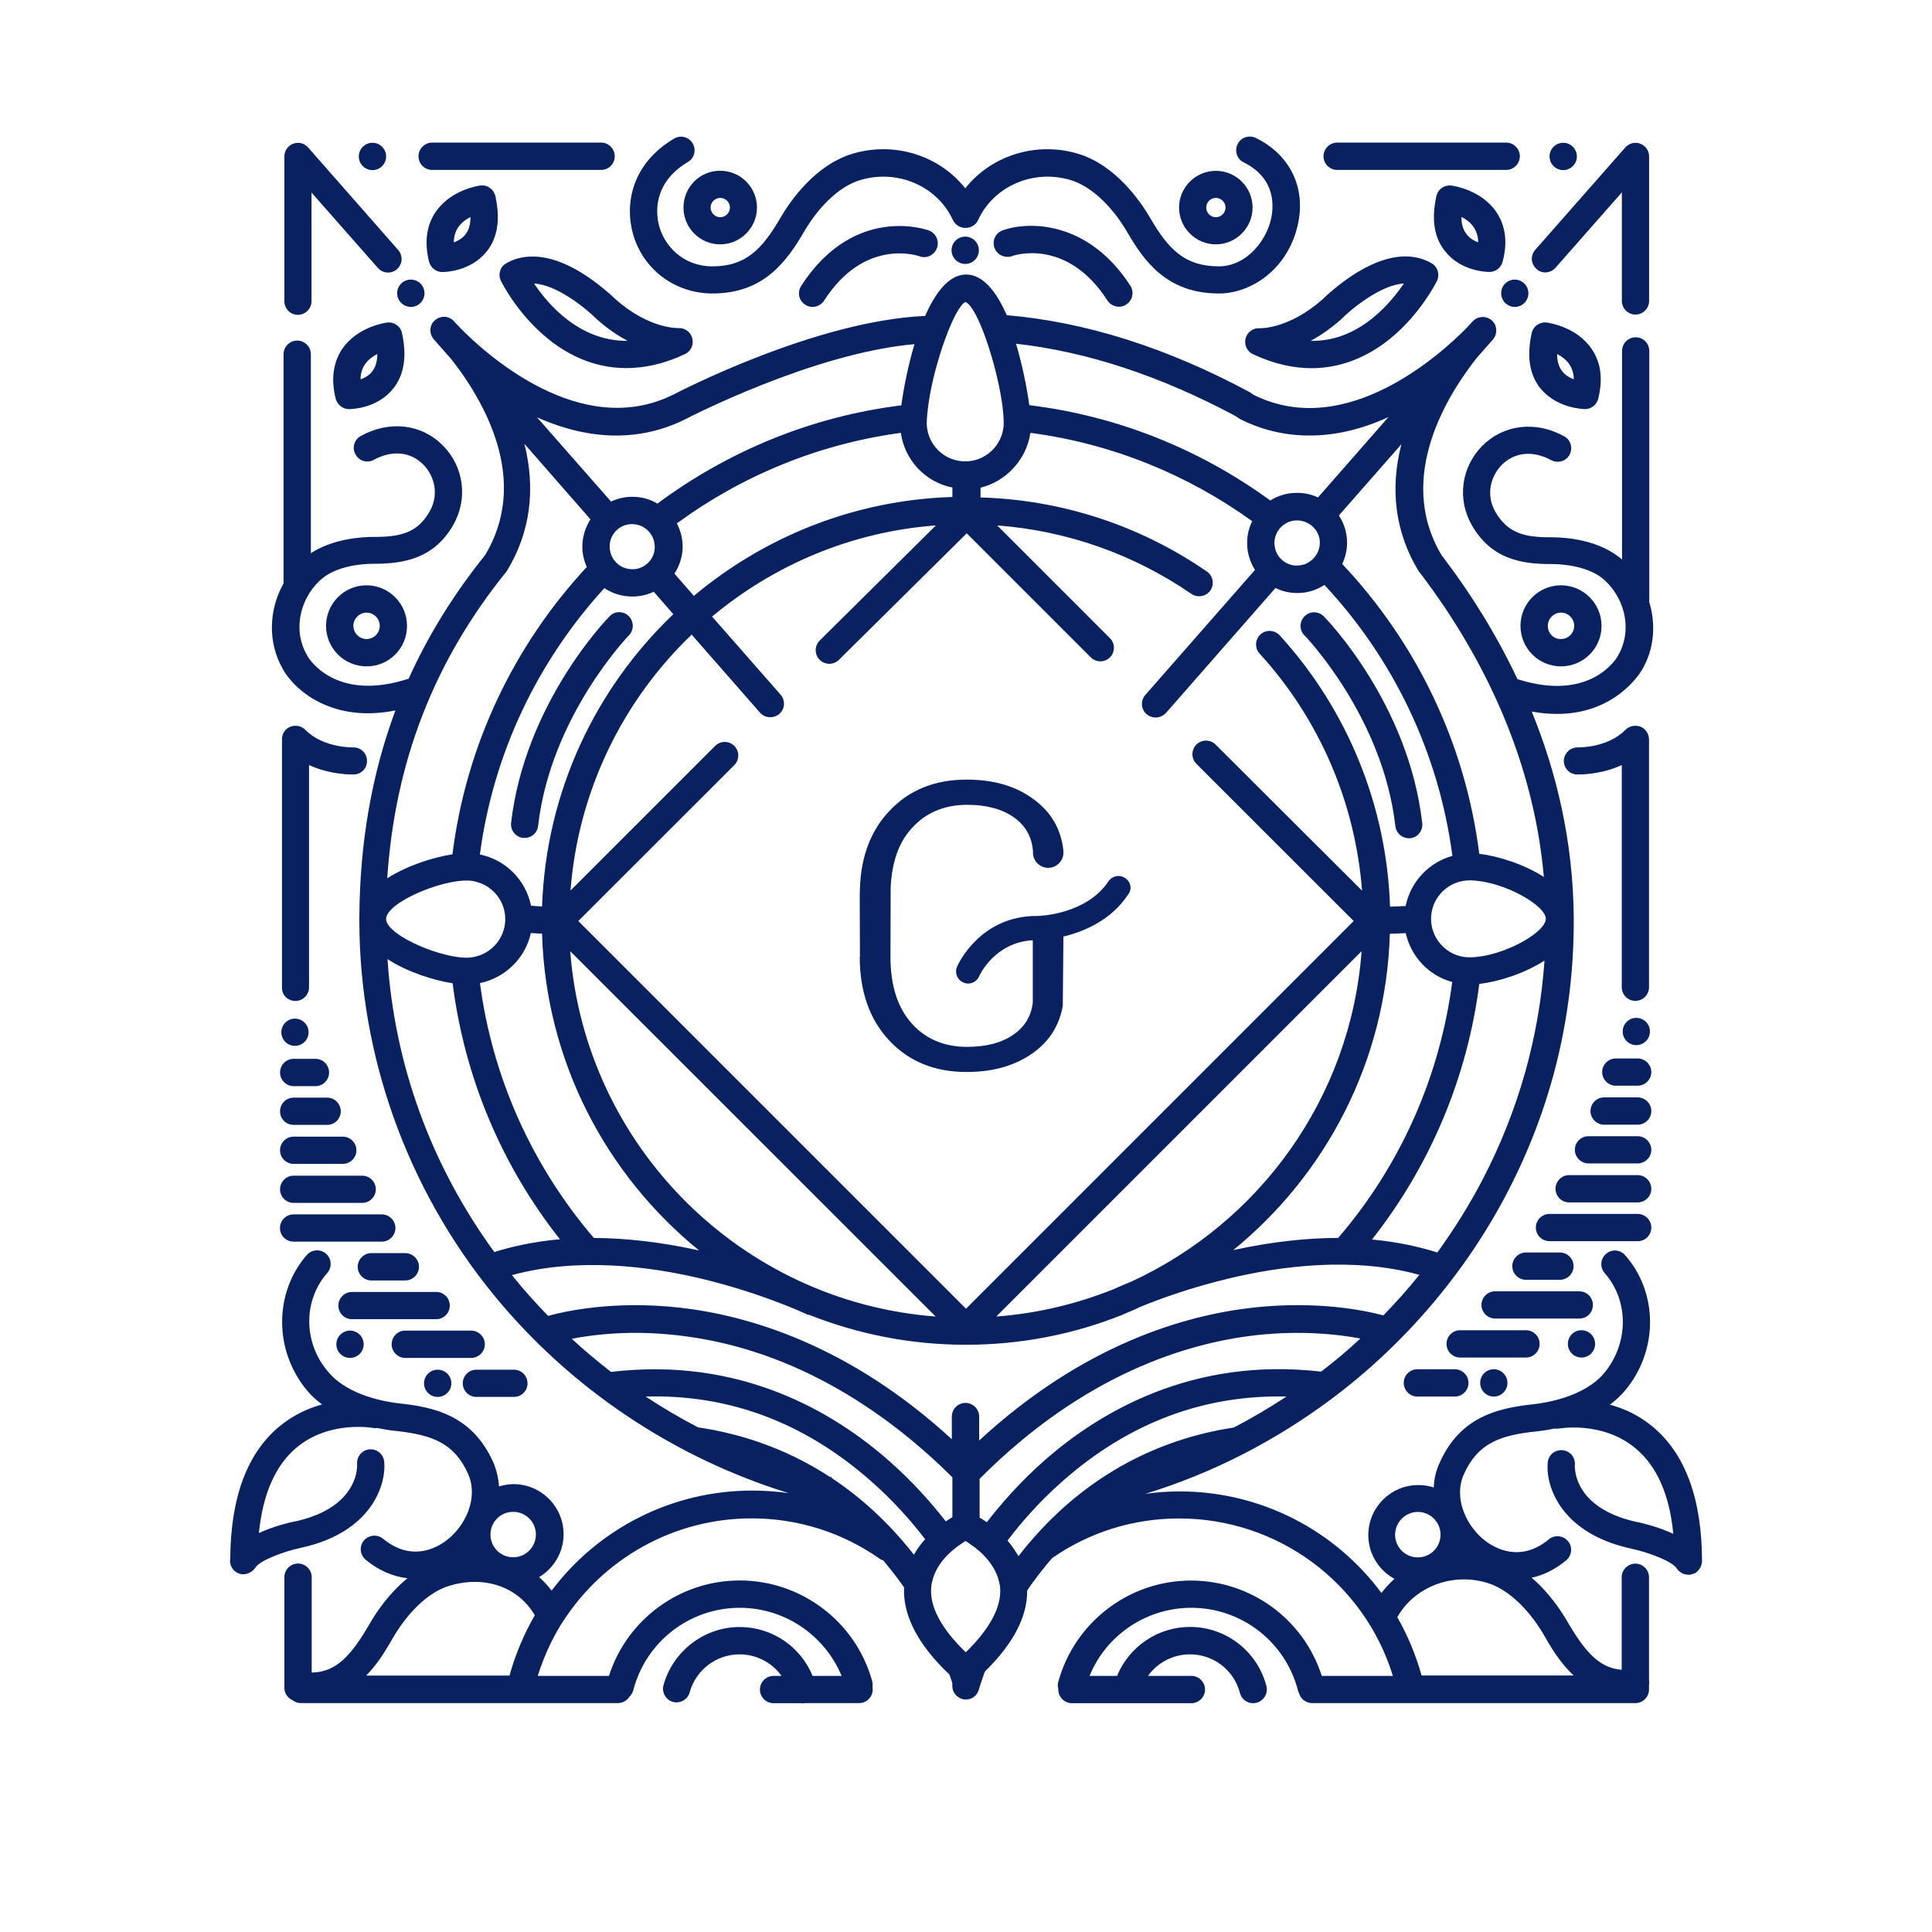 <svg width="21" height="21" viewBox="0 0 21 21" fill="none" xmlns="http://www.w3.org/2000/svg">
<path d="M12.229 9.544C12.17 9.503 12.088 9.52 12.048 9.58C11.811 9.937 11.307 9.956 11.281 9.956C11.276 9.956 11.274 9.956 11.269 9.956C10.649 9.956 10.412 10.486 10.403 10.507C10.374 10.573 10.405 10.65 10.47 10.679C10.486 10.686 10.506 10.691 10.522 10.691C10.572 10.691 10.62 10.663 10.642 10.613C10.644 10.607 10.807 10.243 11.226 10.22V10.898C11.209 11.044 11.14 11.159 11.017 11.245C10.89 11.334 10.721 11.379 10.512 11.379C10.263 11.379 10.059 11.293 9.909 11.123C9.756 10.952 9.679 10.711 9.679 10.4L9.681 9.652C9.693 9.377 9.767 9.159 9.909 9.004C10.062 8.834 10.263 8.748 10.512 8.748C10.721 8.748 10.89 8.793 11.017 8.882C11.144 8.97 11.216 9.093 11.228 9.251C11.228 9.256 11.228 9.263 11.228 9.268C11.228 9.359 11.303 9.433 11.393 9.433C11.484 9.433 11.559 9.359 11.559 9.268C11.559 9.263 11.559 9.256 11.559 9.251C11.535 9.014 11.427 8.827 11.233 8.686C11.039 8.543 10.798 8.474 10.506 8.474C10.159 8.474 9.878 8.589 9.666 8.816C9.465 9.029 9.359 9.309 9.347 9.654C9.347 9.678 9.345 9.701 9.345 9.726L9.347 10.398H9.345C9.345 10.779 9.453 11.083 9.666 11.31C9.878 11.537 10.159 11.652 10.506 11.652C10.798 11.652 11.039 11.582 11.234 11.441C11.411 11.312 11.516 11.142 11.552 10.931L11.559 10.18C11.777 10.127 12.074 10.007 12.261 9.725C12.308 9.666 12.292 9.584 12.229 9.544ZM14.535 1.847H16.371C16.453 1.847 16.52 1.78 16.52 1.699C16.52 1.617 16.453 1.55 16.371 1.55H14.535C14.453 1.55 14.386 1.617 14.386 1.699C14.386 1.78 14.453 1.847 14.535 1.847ZM4.698 1.847H6.534C6.616 1.847 6.682 1.78 6.682 1.699C6.682 1.617 6.615 1.55 6.534 1.55H4.698C4.616 1.55 4.549 1.617 4.549 1.699C4.549 1.78 4.614 1.847 4.698 1.847ZM16.465 3.039C16.547 3.039 16.613 3.106 16.613 3.187C16.613 3.27 16.547 3.336 16.465 3.336C16.383 3.336 16.317 3.269 16.317 3.187C16.316 3.106 16.383 3.039 16.465 3.039ZM10.492 2.572C10.574 2.572 10.64 2.639 10.64 2.72C10.64 2.802 10.573 2.869 10.492 2.869C10.41 2.869 10.343 2.802 10.343 2.72C10.343 2.639 10.409 2.572 10.492 2.572ZM7.738 3.19C7.74 3.19 7.743 3.19 7.745 3.19C8.303 3.19 8.552 2.84 8.742 2.515C8.804 2.407 9.034 2.048 9.359 1.955C9.761 1.838 10.19 2.025 10.357 2.391C10.382 2.444 10.434 2.475 10.486 2.477C10.489 2.477 10.492 2.477 10.494 2.477C10.496 2.477 10.499 2.477 10.503 2.477C10.555 2.475 10.608 2.444 10.632 2.391C10.8 2.025 11.228 1.838 11.63 1.955C11.956 2.051 12.186 2.408 12.248 2.515C12.437 2.843 12.686 3.19 13.251 3.19C13.591 3.19 13.993 2.936 14.105 2.45C14.199 2.048 14.027 1.684 13.651 1.5C13.576 1.464 13.488 1.493 13.452 1.567C13.416 1.641 13.445 1.729 13.519 1.765C13.876 1.943 13.844 2.256 13.815 2.383C13.758 2.632 13.538 2.895 13.248 2.895C12.877 2.895 12.699 2.708 12.5 2.366C12.402 2.198 12.129 1.791 11.711 1.669C11.254 1.535 10.77 1.695 10.492 2.047C10.215 1.695 9.731 1.535 9.274 1.669C8.855 1.791 8.582 2.198 8.484 2.366C8.285 2.708 8.108 2.895 7.744 2.895C7.742 2.895 7.739 2.895 7.739 2.895C7.423 2.893 7.222 2.672 7.164 2.454C7.136 2.351 7.076 1.999 7.478 1.76C7.547 1.72 7.572 1.628 7.528 1.557C7.486 1.488 7.398 1.464 7.326 1.507C6.864 1.782 6.792 2.218 6.878 2.534C6.984 2.924 7.331 3.187 7.738 3.19ZM4.466 3.039C4.548 3.039 4.614 3.106 4.614 3.187C4.614 3.27 4.547 3.336 4.466 3.336C4.384 3.336 4.317 3.27 4.317 3.187C4.317 3.106 4.383 3.039 4.466 3.039ZM4.049 1.552C4.131 1.552 4.197 1.619 4.197 1.701C4.197 1.782 4.131 1.849 4.049 1.849C3.967 1.849 3.9 1.783 3.9 1.701C3.9 1.618 3.967 1.552 4.049 1.552ZM16.991 1.552C17.074 1.552 17.14 1.619 17.14 1.701C17.14 1.782 17.073 1.849 16.991 1.849C16.91 1.849 16.843 1.782 16.843 1.701C16.843 1.619 16.909 1.552 16.991 1.552ZM17.786 11.064C17.869 11.064 17.934 11.13 17.934 11.212C17.934 11.294 17.868 11.36 17.786 11.36C17.704 11.36 17.638 11.294 17.638 11.212C17.638 11.13 17.704 11.064 17.786 11.064ZM17.19 14.459C17.272 14.459 17.338 14.526 17.338 14.607C17.338 14.69 17.272 14.756 17.19 14.756C17.108 14.756 17.042 14.689 17.042 14.607C17.042 14.525 17.108 14.459 17.19 14.459ZM16.237 14.883C16.319 14.883 16.385 14.95 16.385 15.031C16.385 15.114 16.319 15.18 16.237 15.18C16.155 15.18 16.089 15.113 16.089 15.031C16.089 14.949 16.155 14.883 16.237 14.883ZM7.429 2.256C7.429 2.476 7.608 2.656 7.828 2.656C8.048 2.656 8.228 2.476 8.228 2.256C8.228 2.036 8.049 1.856 7.829 1.856C7.609 1.854 7.429 2.034 7.429 2.256ZM7.829 2.151C7.887 2.151 7.934 2.198 7.934 2.256C7.934 2.313 7.887 2.361 7.829 2.361C7.772 2.361 7.724 2.313 7.724 2.256C7.723 2.199 7.772 2.151 7.829 2.151ZM13.216 2.656C13.436 2.656 13.615 2.476 13.615 2.256C13.615 2.036 13.436 1.857 13.216 1.857C12.996 1.857 12.816 2.036 12.816 2.256C12.816 2.476 12.996 2.656 13.216 2.656ZM13.216 2.151C13.273 2.151 13.321 2.198 13.321 2.256C13.321 2.313 13.273 2.361 13.216 2.361C13.158 2.361 13.111 2.313 13.111 2.256C13.111 2.199 13.158 2.151 13.216 2.151ZM10.896 2.505C10.819 2.534 10.781 2.618 10.81 2.695C10.838 2.771 10.923 2.81 11 2.784C11.024 2.774 11.598 2.583 12.038 3.267C12.067 3.311 12.115 3.334 12.163 3.334C12.189 3.334 12.218 3.327 12.241 3.31C12.311 3.267 12.33 3.174 12.287 3.106C11.827 2.395 11.176 2.402 10.896 2.505ZM10.096 2.505C10.075 2.498 9.878 2.429 9.61 2.469C9.361 2.505 9.004 2.647 8.708 3.109C8.664 3.178 8.683 3.269 8.753 3.312C8.777 3.329 8.806 3.336 8.832 3.336C8.879 3.336 8.928 3.312 8.956 3.27C9.394 2.585 9.969 2.776 9.995 2.786C10.071 2.814 10.155 2.774 10.184 2.697C10.213 2.62 10.173 2.534 10.096 2.505ZM16.908 2.91L17.629 2.091V3.271C17.629 3.353 17.695 3.419 17.777 3.419C17.858 3.419 17.925 3.353 17.925 3.271V1.701C17.925 1.638 17.887 1.584 17.829 1.562C17.772 1.54 17.707 1.557 17.667 1.602L16.688 2.715C16.632 2.778 16.64 2.871 16.702 2.924C16.759 2.979 16.852 2.972 16.908 2.91ZM3.237 3.422C3.319 3.422 3.386 3.355 3.386 3.274V2.093L4.107 2.912C4.161 2.974 4.255 2.979 4.314 2.927C4.377 2.872 4.381 2.779 4.329 2.718L3.349 1.603C3.309 1.557 3.244 1.54 3.187 1.562C3.129 1.584 3.091 1.638 3.091 1.701V3.274C3.091 3.355 3.156 3.422 3.237 3.422ZM13.69 3.568C13.62 3.563 13.556 3.612 13.539 3.678C13.521 3.748 13.556 3.82 13.617 3.849C13.852 3.959 14.065 4.002 14.257 4.002C14.623 4.002 14.915 3.842 15.119 3.674C15.444 3.406 15.612 3.068 15.619 3.054C15.652 2.984 15.628 2.901 15.562 2.862C15.41 2.774 15.15 2.719 14.753 2.96C14.554 3.082 14.401 3.228 14.374 3.255C14.01 3.575 13.707 3.568 13.69 3.568ZM14.573 3.475C14.575 3.473 14.578 3.47 14.58 3.468C14.693 3.355 15.011 3.094 15.26 3.082C15.188 3.185 15.081 3.324 14.934 3.446C14.719 3.624 14.489 3.71 14.245 3.705C14.346 3.652 14.458 3.575 14.573 3.475ZM5.502 2.862C5.435 2.9 5.411 2.984 5.445 3.053C5.452 3.067 5.619 3.405 5.945 3.673C6.149 3.841 6.438 4.001 6.807 4.001C7.001 4.001 7.215 3.958 7.447 3.848C7.511 3.817 7.542 3.747 7.525 3.678C7.508 3.609 7.446 3.563 7.374 3.566C7.362 3.566 7.056 3.575 6.692 3.254C6.665 3.228 6.512 3.082 6.313 2.96C5.916 2.72 5.653 2.776 5.502 2.862ZM6.493 3.475C6.606 3.575 6.718 3.649 6.821 3.705C6.303 3.71 5.961 3.314 5.805 3.082C6.054 3.094 6.373 3.355 6.485 3.468C6.489 3.47 6.491 3.473 6.493 3.475ZM17.961 15.505C17.812 15.381 17.649 15.309 17.499 15.268C17.556 15.225 17.612 15.175 17.659 15.12C18.025 14.689 18.028 14.055 17.664 13.643C17.609 13.58 17.516 13.576 17.456 13.63C17.393 13.686 17.389 13.779 17.443 13.839C17.709 14.141 17.704 14.607 17.434 14.928C17.214 15.187 16.795 15.249 16.671 15.263C16.295 15.304 15.873 15.39 15.646 15.905C15.61 15.983 15.588 16.072 15.584 16.168C15.531 16.151 15.474 16.142 15.416 16.142C15.117 16.142 14.873 16.386 14.873 16.685C14.873 16.891 14.988 17.07 15.157 17.161C15.107 17.207 15.059 17.257 15.016 17.315C14.513 16.637 13.709 16.211 12.823 16.211C12.696 16.211 12.569 16.22 12.447 16.238C13.175 16.015 13.852 15.668 14.47 15.208C15.268 14.612 15.931 13.833 16.385 12.96C16.864 12.04 17.106 11.047 17.106 10.013C17.106 10.006 17.106 10.001 17.106 9.994C17.106 9.992 17.106 9.992 17.106 9.989C17.106 9.986 17.106 9.984 17.106 9.982C17.101 9.142 16.915 8.385 16.649 7.734C16.747 7.753 16.841 7.76 16.925 7.76C17.545 7.76 17.817 7.333 17.846 7.284C17.981 7.059 18.002 6.786 17.925 6.539C17.927 6.532 17.927 6.522 17.927 6.513V3.815C17.927 3.733 17.861 3.666 17.779 3.666C17.697 3.666 17.631 3.733 17.631 3.815V6.082C17.38 5.864 17.015 5.84 16.864 5.84C16.572 5.842 16.39 5.796 16.256 5.567C16.143 5.373 16.209 5.171 16.321 5.056C16.462 4.913 16.663 4.894 16.859 5.001C16.931 5.039 17.022 5.015 17.06 4.944C17.099 4.872 17.074 4.781 17.003 4.743C16.691 4.57 16.342 4.614 16.11 4.848C15.88 5.083 15.837 5.43 16 5.712C16.213 6.078 16.537 6.131 16.855 6.131C16.859 6.131 16.861 6.131 16.866 6.131C16.962 6.131 17.271 6.145 17.448 6.312C17.678 6.53 17.738 6.872 17.587 7.126C17.587 7.126 17.585 7.128 17.585 7.131C17.573 7.153 17.289 7.636 16.494 7.382C16.255 6.875 15.977 6.444 15.718 6.099L15.601 6.19L15.718 6.099L15.67 6.036C15.16 5.182 15.749 4.272 16.055 3.886L16.228 3.69C16.28 3.627 16.275 3.534 16.214 3.481C16.154 3.431 16.067 3.434 16.013 3.488C16.008 3.493 15.982 3.519 15.941 3.565C15.675 3.835 14.636 4.793 13.629 4.293L13.6 4.274L13.586 4.264C12.684 3.778 11.793 3.498 10.943 3.426C10.833 3.175 10.687 2.984 10.502 2.984C10.316 2.984 10.169 3.177 10.056 3.434C8.867 3.486 7.387 4.255 7.325 4.286C6.311 4.797 5.267 3.834 5.001 3.563C4.961 3.518 4.932 3.492 4.93 3.487C4.874 3.431 4.788 3.429 4.729 3.48C4.666 3.532 4.662 3.626 4.715 3.688L4.899 3.897C5.006 4.03 5.143 4.224 5.258 4.456C5.545 5.038 5.55 5.567 5.275 6.031C4.932 6.458 4.654 6.906 4.442 7.377C3.64 7.639 3.352 7.15 3.34 7.128C3.34 7.126 3.338 7.126 3.338 7.123C3.187 6.869 3.247 6.527 3.476 6.31C3.654 6.142 3.963 6.128 4.058 6.128H4.06C4.381 6.128 4.712 6.077 4.925 5.709C5.088 5.426 5.045 5.076 4.815 4.844C4.583 4.607 4.233 4.567 3.922 4.739C3.85 4.778 3.823 4.868 3.865 4.94C3.903 5.012 3.994 5.038 4.065 4.997C4.264 4.89 4.465 4.909 4.604 5.053C4.717 5.168 4.779 5.369 4.669 5.562C4.537 5.79 4.358 5.836 4.07 5.836C4.068 5.836 4.065 5.836 4.061 5.836C3.929 5.836 3.623 5.855 3.379 6.013V3.851C3.379 3.769 3.312 3.702 3.23 3.702C3.149 3.702 3.082 3.769 3.082 3.851V6.341C2.919 6.632 2.909 6.989 3.077 7.277C3.093 7.308 3.196 7.48 3.426 7.609C3.558 7.683 3.747 7.753 3.999 7.753C4.09 7.753 4.19 7.744 4.298 7.722C4.04 8.416 3.91 9.163 3.906 9.977C3.906 9.979 3.906 9.979 3.906 9.982V9.984C3.906 9.991 3.906 9.998 3.906 10.003C3.906 11.473 4.423 12.917 5.361 14.068C6.192 15.088 7.322 15.844 8.574 16.23C8.442 16.211 8.308 16.202 8.175 16.202C7.296 16.202 6.499 16.621 5.996 17.289C5.956 17.237 5.91 17.186 5.86 17.143C6.018 17.047 6.126 16.875 6.126 16.676C6.126 16.377 5.882 16.132 5.583 16.132C5.527 16.132 5.475 16.142 5.424 16.157C5.417 16.063 5.396 15.975 5.362 15.895C5.132 15.381 4.713 15.294 4.337 15.254C4.213 15.24 3.794 15.177 3.574 14.919C3.296 14.605 3.291 14.139 3.557 13.837C3.612 13.774 3.604 13.681 3.545 13.628C3.482 13.573 3.389 13.581 3.336 13.64C2.975 14.052 2.977 14.686 3.341 15.118C3.388 15.175 3.444 15.223 3.501 15.266C3.35 15.306 3.188 15.381 3.039 15.503C2.687 15.793 2.508 16.276 2.503 16.935C2.491 16.995 2.517 17.057 2.57 17.09C2.594 17.105 2.62 17.112 2.646 17.112C2.655 17.112 2.668 17.11 2.677 17.107H2.68C2.685 17.107 2.687 17.105 2.692 17.102C2.699 17.1 2.709 17.097 2.716 17.093C2.718 17.093 2.718 17.09 2.721 17.09C2.745 17.076 2.766 17.057 2.78 17.033C2.838 16.958 3.075 16.866 3.271 16.824C4.04 16.657 4.2 16.137 4.176 15.888C4.169 15.807 4.097 15.747 4.016 15.754C3.934 15.761 3.875 15.833 3.882 15.915C3.882 15.917 3.884 15.96 3.87 16.025C3.833 16.173 3.702 16.429 3.209 16.537C3.207 16.537 3.207 16.537 3.204 16.537C3.147 16.549 2.974 16.589 2.814 16.664C2.857 16.238 2.993 15.927 3.225 15.733C3.582 15.436 4.053 15.52 4.058 15.522C4.075 15.524 4.09 15.524 4.104 15.522C4.183 15.539 4.25 15.549 4.3 15.553C4.696 15.597 4.937 15.683 5.088 16.02C5.205 16.286 5.055 16.592 4.851 16.745C4.748 16.824 4.473 16.98 4.164 16.726C4.102 16.674 4.009 16.683 3.955 16.745C3.903 16.808 3.912 16.901 3.975 16.954C4.114 17.069 4.269 17.136 4.429 17.155C4.224 17.322 4.085 17.533 4.022 17.643C3.821 17.99 3.658 18.177 3.388 18.18V17.143C3.388 17.061 3.321 16.995 3.239 16.995C3.158 16.995 3.091 17.061 3.091 17.143V18.345C3.091 18.405 3.127 18.455 3.177 18.479C3.203 18.498 3.234 18.512 3.268 18.512H6.715C6.768 18.512 6.811 18.486 6.839 18.446C6.858 18.427 6.875 18.402 6.883 18.374C7.019 17.845 7.496 17.476 8.041 17.476C8.529 17.476 8.963 17.773 9.148 18.216H8.832C8.703 17.898 8.392 17.685 8.04 17.685C7.655 17.685 7.315 17.946 7.212 18.317C7.19 18.396 7.238 18.478 7.315 18.499C7.393 18.52 7.475 18.473 7.496 18.396C7.563 18.152 7.786 17.982 8.038 17.982C8.224 17.982 8.392 18.073 8.495 18.216H8.408C8.327 18.216 8.26 18.283 8.26 18.365C8.26 18.446 8.327 18.513 8.408 18.513H8.708C8.713 18.512 8.72 18.515 8.725 18.515C8.732 18.515 8.739 18.515 8.744 18.512H9.338C9.419 18.512 9.486 18.446 9.486 18.364C9.486 18.357 9.486 18.35 9.484 18.343C9.486 18.324 9.486 18.302 9.482 18.28C9.307 17.632 8.713 17.179 8.041 17.179C7.389 17.179 6.817 17.601 6.619 18.216H5.845C5.908 18.017 5.991 17.833 6.096 17.66C6.103 17.651 6.108 17.641 6.115 17.632C6.553 16.945 7.32 16.504 8.17 16.504C8.673 16.504 9.156 16.657 9.565 16.945C9.578 16.952 9.59 16.959 9.602 16.962C9.664 17.037 9.726 17.115 9.786 17.197C9.8 17.216 9.812 17.235 9.827 17.254C9.812 17.558 9.978 17.877 10.32 18.202C10.332 18.238 10.344 18.269 10.351 18.293V18.324C10.351 18.406 10.418 18.473 10.499 18.473C10.569 18.473 10.623 18.427 10.64 18.363C10.64 18.361 10.662 18.288 10.705 18.169C11.014 17.867 11.167 17.573 11.165 17.288C11.184 17.259 11.205 17.228 11.227 17.199C11.294 17.108 11.364 17.019 11.436 16.936C11.843 16.653 12.319 16.505 12.818 16.505C13.89 16.505 14.829 17.204 15.14 18.216H14.367C14.17 17.601 13.598 17.18 12.945 17.18C12.272 17.18 11.681 17.633 11.503 18.281C11.496 18.305 11.496 18.329 11.503 18.353C11.503 18.358 11.503 18.36 11.503 18.365C11.503 18.446 11.57 18.513 11.652 18.513H12.95C13.031 18.513 13.098 18.446 13.098 18.365C13.098 18.283 13.031 18.216 12.95 18.216H12.478C12.581 18.073 12.748 17.982 12.935 17.982C13.191 17.982 13.414 18.154 13.478 18.403C13.495 18.47 13.555 18.513 13.621 18.513C13.634 18.513 13.646 18.511 13.658 18.508C13.736 18.489 13.785 18.407 13.766 18.329C13.668 17.95 13.328 17.684 12.935 17.684C12.585 17.684 12.274 17.897 12.142 18.216H11.843C12.024 17.773 12.46 17.476 12.949 17.476C13.495 17.476 13.971 17.845 14.108 18.373C14.11 18.385 14.117 18.398 14.122 18.41C14.141 18.469 14.196 18.512 14.263 18.512H17.776C17.857 18.512 17.924 18.446 17.924 18.364C17.924 18.362 17.924 18.357 17.924 18.355C17.924 18.353 17.924 18.348 17.924 18.346V18.317C17.926 18.303 17.926 18.289 17.926 18.274C17.926 18.272 17.926 18.269 17.924 18.267V17.144C17.924 17.063 17.857 16.996 17.776 16.996C17.694 16.996 17.627 17.063 17.627 17.144V18.15C17.378 18.131 17.223 17.946 17.031 17.616C16.969 17.511 16.84 17.312 16.648 17.149C16.78 17.121 16.906 17.058 17.024 16.96C17.087 16.907 17.096 16.814 17.043 16.751C16.991 16.689 16.897 16.68 16.835 16.732C16.528 16.986 16.253 16.83 16.148 16.751C15.944 16.598 15.794 16.289 15.911 16.026C16.062 15.688 16.303 15.6 16.698 15.559C16.749 15.554 16.815 15.545 16.895 15.528C16.909 15.53 16.926 15.53 16.942 15.528C16.947 15.528 17.414 15.442 17.773 15.739C18.008 15.932 18.147 16.244 18.188 16.672C18.025 16.596 17.85 16.555 17.795 16.543C17.793 16.543 17.793 16.543 17.79 16.543C17.299 16.435 17.165 16.182 17.13 16.033C17.116 15.971 17.116 15.928 17.118 15.923C17.125 15.841 17.065 15.77 16.984 15.763C16.902 15.756 16.83 15.815 16.823 15.897C16.799 16.148 16.959 16.665 17.731 16.833C17.93 16.876 18.181 16.974 18.226 17.049C18.226 17.049 18.226 17.051 18.228 17.051C18.235 17.06 18.242 17.07 18.25 17.077C18.252 17.079 18.255 17.079 18.257 17.082C18.264 17.087 18.271 17.094 18.278 17.096C18.28 17.098 18.285 17.101 18.287 17.101C18.294 17.106 18.301 17.108 18.308 17.11C18.311 17.11 18.316 17.112 18.318 17.112C18.327 17.114 18.339 17.117 18.351 17.117C18.36 17.117 18.368 17.117 18.377 17.115C18.379 17.115 18.382 17.115 18.384 17.113C18.391 17.111 18.398 17.108 18.409 17.106H18.411C18.418 17.104 18.423 17.099 18.43 17.097L18.432 17.095C18.437 17.093 18.441 17.088 18.444 17.085C18.446 17.083 18.451 17.081 18.453 17.076C18.455 17.074 18.46 17.069 18.462 17.067C18.465 17.062 18.47 17.06 18.472 17.055C18.474 17.05 18.477 17.048 18.479 17.043C18.481 17.038 18.484 17.036 18.486 17.031C18.488 17.026 18.488 17.022 18.491 17.017C18.493 17.012 18.493 17.007 18.496 17.002C18.496 16.997 18.498 16.993 18.498 16.99C18.498 16.985 18.5 16.981 18.5 16.973V16.968C18.499 16.291 18.318 15.8 17.961 15.505ZM5.538 18.213H3.98C4.112 18.079 4.205 17.919 4.276 17.794C4.339 17.686 4.569 17.327 4.894 17.234C5.277 17.122 5.636 17.254 5.813 17.557C5.696 17.76 5.602 17.981 5.538 18.213ZM5.578 16.927C5.442 16.927 5.331 16.817 5.331 16.68C5.331 16.543 5.441 16.433 5.578 16.433C5.715 16.433 5.825 16.543 5.825 16.68C5.825 16.817 5.712 16.927 5.578 16.927ZM14.36 14.909C12.962 14.747 11.952 15.347 11.349 15.878C11.088 16.108 10.882 16.345 10.726 16.546C10.698 16.527 10.671 16.508 10.648 16.496V16.074C11.78 14.937 12.906 14.597 13.652 14.513C14.147 14.458 14.548 14.504 14.787 14.549C14.65 14.677 14.508 14.796 14.36 14.909ZM16.115 12.822C15.972 13.097 15.806 13.36 15.624 13.614C15.435 13.555 15.197 13.499 14.913 13.473C15.547 12.668 15.95 11.708 16.079 10.695C16.285 10.671 16.57 10.583 16.788 10.441C16.73 11.272 16.505 12.072 16.115 12.822ZM15.107 10.15L15.28 10.143C15.337 10.399 15.531 10.605 15.785 10.674C15.651 11.699 15.225 12.666 14.545 13.456C14.217 13.456 13.836 13.494 13.405 13.588C14.411 12.769 15.066 11.536 15.107 10.15ZM12.294 13.932C12.198 13.97 12.131 14.002 12.097 14.016C11.7 14.174 11.274 14.277 10.829 14.31L14.8 10.339C14.681 11.938 13.685 13.293 12.294 13.932ZM16.802 9.989C16.797 10.124 16.431 10.341 16.108 10.394C16.062 10.401 16.017 10.406 15.974 10.406C15.916 10.406 15.861 10.394 15.811 10.373C15.66 10.308 15.555 10.16 15.555 9.987C15.555 9.815 15.66 9.667 15.811 9.602C15.862 9.581 15.916 9.569 15.974 9.569C16.017 9.569 16.062 9.574 16.108 9.581C16.431 9.633 16.795 9.851 16.802 9.983C16.802 9.983 16.802 9.987 16.802 9.989ZM15.416 6.202L15.479 6.285C16.022 7.011 16.659 8.134 16.781 9.532C16.565 9.393 16.282 9.304 16.079 9.281C15.926 8.069 15.387 6.975 14.589 6.13C14.623 6.06 14.642 5.982 14.642 5.9C14.642 5.79 14.609 5.687 14.553 5.603L15.233 4.828C15.105 5.32 15.167 5.787 15.416 6.202ZM13.431 4.523L13.463 4.545L13.479 4.555C13.716 4.675 13.97 4.734 14.233 4.734C14.511 4.734 14.801 4.668 15.092 4.533L14.326 5.407C14.257 5.374 14.18 5.357 14.096 5.357C13.988 5.357 13.89 5.388 13.807 5.44C13.052 4.89 12.16 4.523 11.188 4.404C11.164 4.229 11.116 3.98 11.044 3.736C11.813 3.822 12.615 4.086 13.431 4.523ZM14.346 5.9C14.346 6.008 14.274 6.101 14.176 6.135C14.152 6.142 14.125 6.147 14.099 6.147C14.092 6.147 14.082 6.147 14.075 6.147C13.965 6.138 13.876 6.053 13.857 5.948C13.855 5.934 13.852 5.917 13.852 5.903C13.852 5.886 13.854 5.872 13.857 5.855C13.878 5.748 13.97 5.664 14.082 5.657C14.087 5.657 14.094 5.657 14.099 5.657C14.104 5.657 14.108 5.657 14.113 5.657C14.223 5.664 14.317 5.743 14.341 5.848C14.343 5.862 14.346 5.875 14.346 5.889C14.343 5.89 14.346 5.895 14.346 5.9ZM11.2 4.705C12.09 4.822 12.914 5.162 13.611 5.665C13.575 5.737 13.556 5.816 13.556 5.902C13.556 6.01 13.587 6.108 13.641 6.195L12.449 7.554C12.394 7.617 12.402 7.71 12.463 7.763C12.492 7.787 12.526 7.799 12.561 7.799C12.602 7.799 12.643 7.782 12.674 7.749L13.864 6.391C13.936 6.427 14.015 6.446 14.101 6.446C14.211 6.446 14.312 6.413 14.396 6.358C15.138 7.153 15.638 8.172 15.787 9.303C15.53 9.374 15.332 9.585 15.279 9.848L15.109 9.855C15.073 8.761 14.649 7.717 13.91 6.906C13.854 6.846 13.761 6.841 13.701 6.896C13.641 6.952 13.636 7.045 13.692 7.105C14.343 7.818 14.731 8.724 14.805 9.681L13.213 8.093C13.155 8.036 13.062 8.036 13.004 8.093C12.947 8.151 12.947 8.245 13.004 8.302L14.714 10.011L10.5 14.225L6.286 10.011L7.982 8.316C8.039 8.259 8.039 8.165 7.982 8.108C7.924 8.05 7.831 8.05 7.773 8.108L6.201 9.68C6.285 8.591 6.773 7.612 7.518 6.898L8.261 7.746C8.289 7.779 8.33 7.796 8.373 7.796C8.407 7.796 8.443 7.784 8.471 7.76C8.534 7.705 8.538 7.612 8.485 7.551L7.74 6.702C8.411 6.142 9.251 5.78 10.173 5.711L8.909 6.963C8.852 7.021 8.852 7.114 8.909 7.172C8.938 7.2 8.976 7.215 9.014 7.215C9.052 7.215 9.089 7.201 9.119 7.172L10.508 5.797L11.856 7.145C11.914 7.203 12.007 7.203 12.065 7.145C12.122 7.088 12.122 6.994 12.065 6.937L10.839 5.711C11.598 5.769 12.321 6.023 12.951 6.456C13.018 6.501 13.111 6.484 13.157 6.417C13.202 6.351 13.185 6.257 13.118 6.212C12.39 5.711 11.543 5.433 10.658 5.407V5.301C10.934 5.234 11.157 4.997 11.2 4.705ZM6.874 6.484C6.958 6.484 7.037 6.465 7.106 6.432L7.319 6.676C6.474 7.482 5.935 8.605 5.892 9.853L5.772 9.845C5.715 9.565 5.497 9.345 5.216 9.288C5.363 8.179 5.851 7.179 6.569 6.393C6.658 6.451 6.761 6.484 6.874 6.484ZM6.627 5.943C6.627 5.931 6.627 5.922 6.629 5.91C6.629 5.903 6.631 5.898 6.631 5.891C6.653 5.786 6.744 5.704 6.854 5.697C6.859 5.697 6.863 5.697 6.866 5.697C6.869 5.697 6.868 5.697 6.871 5.697C6.984 5.697 7.08 5.774 7.108 5.879C7.113 5.9 7.117 5.922 7.117 5.943C7.117 5.96 7.115 5.977 7.112 5.994C7.091 6.099 7 6.18 6.89 6.187C6.883 6.187 6.878 6.187 6.87 6.187C6.839 6.187 6.808 6.18 6.782 6.17C6.694 6.137 6.627 6.046 6.627 5.943ZM5.77 10.142L5.892 10.149C5.932 11.538 6.591 12.773 7.599 13.592C7.166 13.496 6.785 13.458 6.455 13.456C5.78 12.668 5.351 11.706 5.217 10.686C5.492 10.628 5.71 10.415 5.77 10.142ZM6.198 10.339L10.17 14.31C8.054 14.15 6.359 12.455 6.198 10.339ZM10.094 4.377C10.159 3.93 10.379 3.331 10.494 3.283C10.626 3.333 10.829 3.954 10.891 4.374C10.903 4.459 10.91 4.536 10.91 4.598C10.91 4.624 10.908 4.648 10.903 4.672C10.867 4.866 10.697 5.015 10.492 5.015C10.286 5.015 10.115 4.866 10.08 4.672C10.075 4.648 10.073 4.622 10.073 4.598C10.075 4.533 10.082 4.459 10.094 4.377ZM10.352 5.299V5.402C9.284 5.435 8.308 5.836 7.542 6.477L7.331 6.235C7.386 6.151 7.42 6.048 7.42 5.941C7.42 5.85 7.396 5.763 7.357 5.689C8.059 5.175 8.889 4.827 9.792 4.705C9.833 5.002 10.06 5.242 10.352 5.299ZM6.697 4.734C6.96 4.734 7.214 4.675 7.453 4.555C7.467 4.548 8.835 3.837 9.94 3.741C9.868 3.983 9.82 4.234 9.797 4.406C8.813 4.528 7.906 4.909 7.146 5.474C7.066 5.426 6.974 5.4 6.874 5.4C6.79 5.4 6.712 5.419 6.642 5.452L5.837 4.536C6.132 4.667 6.419 4.734 6.697 4.734ZM5.502 6.216L5.514 6.199C5.763 5.787 5.825 5.318 5.7 4.824L6.418 5.645C6.364 5.73 6.33 5.833 6.33 5.941C6.33 6.019 6.347 6.094 6.378 6.163C5.595 7.006 5.068 8.088 4.918 9.286C4.705 9.319 4.422 9.41 4.209 9.547C4.293 8.282 4.717 7.188 5.502 6.216ZM4.197 9.985C4.202 9.845 4.588 9.654 4.891 9.592C4.958 9.578 5.021 9.571 5.073 9.571C5.114 9.571 5.15 9.576 5.188 9.588C5.363 9.638 5.492 9.799 5.492 9.99C5.492 10.182 5.363 10.342 5.188 10.393C5.152 10.402 5.114 10.41 5.073 10.41C5.018 10.41 4.956 10.402 4.891 10.388C4.588 10.324 4.202 10.132 4.197 9.993C4.197 9.987 4.197 9.987 4.197 9.985ZM4.212 10.425C4.424 10.564 4.71 10.655 4.92 10.688C5.048 11.704 5.45 12.666 6.086 13.47C5.802 13.496 5.564 13.549 5.373 13.609C4.686 12.666 4.288 11.576 4.212 10.425ZM5.586 13.887C5.579 13.877 5.572 13.87 5.565 13.86C6.286 13.662 7.073 13.767 7.626 13.899C8.294 14.059 8.783 14.291 8.787 14.294L8.789 14.289C9.319 14.5 9.895 14.617 10.499 14.617C11.1 14.617 11.674 14.502 12.201 14.291C12.201 14.291 12.206 14.289 12.215 14.284C12.278 14.258 12.342 14.231 12.402 14.202C12.605 14.119 12.947 13.994 13.36 13.896C13.917 13.762 14.708 13.657 15.428 13.857C15.304 14.011 15.174 14.157 15.036 14.298C14.835 14.243 14.323 14.138 13.631 14.212C12.879 14.294 11.773 14.615 10.643 15.658V15.397C10.643 15.316 10.576 15.249 10.494 15.249C10.413 15.249 10.346 15.316 10.346 15.397V15.644C9.223 14.613 8.122 14.294 7.375 14.212C6.666 14.136 6.147 14.251 5.958 14.303C5.832 14.174 5.705 14.033 5.586 13.887ZM6.215 14.552C6.455 14.505 6.86 14.456 7.364 14.514C8.693 14.662 9.713 15.421 10.352 16.058V16.491C10.331 16.504 10.307 16.518 10.281 16.537C10.125 16.338 9.922 16.106 9.666 15.881C9.062 15.348 8.047 14.744 6.644 14.912V14.914C6.496 14.799 6.352 14.679 6.215 14.552ZM9.934 16.899C9.653 16.54 9.347 16.269 9.041 16.066L9.043 16.059C9.036 16.056 9.029 16.054 9.022 16.054C8.512 15.721 7.999 15.575 7.588 15.515C7.394 15.414 7.203 15.302 7.018 15.18C7.921 15.154 8.74 15.46 9.463 16.095C9.712 16.313 9.908 16.538 10.056 16.731C10.01 16.781 9.969 16.836 9.934 16.899ZM10.649 17.796C10.613 17.84 10.575 17.882 10.532 17.926C10.523 17.935 10.511 17.947 10.499 17.957L10.496 17.959L10.494 17.961V17.956C10.489 17.951 10.482 17.947 10.477 17.939C10.43 17.894 10.389 17.848 10.35 17.803C10.176 17.594 10.099 17.401 10.125 17.224C10.127 17.21 10.13 17.195 10.135 17.18C10.154 17.104 10.19 17.037 10.232 16.98C10.269 16.932 10.309 16.891 10.35 16.855C10.386 16.824 10.421 16.798 10.453 16.777C10.467 16.767 10.479 16.76 10.491 16.753C10.491 16.753 10.493 16.753 10.493 16.75H10.495C10.512 16.76 10.528 16.772 10.55 16.787C10.579 16.806 10.613 16.832 10.646 16.861C10.69 16.899 10.732 16.945 10.768 16.995C10.812 17.058 10.847 17.127 10.862 17.206C10.862 17.211 10.864 17.218 10.867 17.223C10.894 17.396 10.819 17.588 10.649 17.796ZM11.234 16.716C11.229 16.721 11.225 16.726 11.222 16.731C11.166 16.793 11.117 16.855 11.07 16.915C11.034 16.853 10.994 16.795 10.951 16.745C11.099 16.551 11.3 16.318 11.554 16.096C12.272 15.464 13.089 15.158 13.984 15.18C13.797 15.302 13.606 15.416 13.409 15.517C12.385 15.673 11.684 16.204 11.234 16.716ZM15.411 16.434C15.547 16.434 15.658 16.544 15.658 16.681C15.658 16.818 15.548 16.928 15.411 16.928C15.274 16.928 15.164 16.818 15.164 16.681C15.165 16.547 15.275 16.434 15.411 16.434ZM16.158 17.203C16.484 17.298 16.714 17.655 16.776 17.762C16.852 17.896 16.955 18.074 17.106 18.212H15.452C15.389 17.987 15.3 17.774 15.188 17.578C15.371 17.253 15.777 17.09 16.158 17.203ZM3.544 6.803C3.544 7.045 3.74 7.243 3.985 7.243C4.229 7.243 4.424 7.047 4.424 6.803C4.424 6.561 4.228 6.362 3.984 6.362C3.74 6.362 3.544 6.561 3.544 6.803ZM4.128 6.803C4.128 6.881 4.063 6.946 3.985 6.946C3.906 6.946 3.841 6.881 3.841 6.803C3.841 6.724 3.906 6.659 3.985 6.659C4.063 6.659 4.128 6.724 4.128 6.803ZM17.408 6.803C17.408 6.561 17.211 6.362 16.967 6.362C16.725 6.362 16.527 6.559 16.527 6.803C16.527 7.045 16.723 7.243 16.967 7.243C17.211 7.243 17.408 7.047 17.408 6.803ZM16.824 6.803C16.824 6.724 16.889 6.659 16.967 6.659C17.046 6.659 17.111 6.724 17.111 6.803C17.111 6.881 17.046 6.946 16.967 6.946C16.889 6.949 16.824 6.884 16.824 6.803ZM17.832 7.899C17.776 7.878 17.712 7.89 17.669 7.932C17.475 8.131 17.157 8.124 17.152 8.124C17.15 8.124 17.147 8.124 17.147 8.124C17.068 8.124 17.003 8.186 16.998 8.265C16.996 8.347 17.058 8.416 17.14 8.418C17.154 8.418 17.389 8.426 17.628 8.316V10.731C17.628 10.813 17.695 10.879 17.776 10.879C17.858 10.879 17.924 10.813 17.924 10.731V8.035C17.922 7.976 17.887 7.92 17.832 7.899ZM3.211 10.88C3.293 10.88 3.359 10.813 3.359 10.732V8.316C3.599 8.426 3.833 8.418 3.848 8.418C3.929 8.416 3.994 8.347 3.989 8.265C3.987 8.184 3.917 8.12 3.836 8.124C3.833 8.124 3.513 8.131 3.318 7.932C3.276 7.89 3.213 7.878 3.156 7.899C3.1 7.92 3.065 7.976 3.065 8.035V10.733C3.062 10.816 3.129 10.88 3.211 10.88ZM17.949 13.343C17.949 13.261 17.882 13.195 17.8 13.195H16.842C16.761 13.195 16.694 13.261 16.694 13.343C16.694 13.425 16.761 13.491 16.842 13.491H17.8C17.882 13.492 17.949 13.427 17.949 13.343ZM16.955 13.911C17.037 13.911 17.104 13.844 17.104 13.762C17.104 13.681 17.037 13.614 16.955 13.614H16.586C16.505 13.614 16.438 13.681 16.438 13.762C16.438 13.844 16.505 13.911 16.586 13.911H16.955ZM17.314 14.184C17.314 14.102 17.248 14.036 17.166 14.036H16.251C16.17 14.036 16.103 14.102 16.103 14.184C16.103 14.265 16.17 14.332 16.251 14.332H17.166C17.248 14.332 17.314 14.268 17.314 14.184ZM16.735 14.607C16.735 14.526 16.669 14.459 16.587 14.459H15.871C15.789 14.459 15.723 14.526 15.723 14.607C15.723 14.689 15.789 14.756 15.871 14.756H16.587C16.668 14.756 16.735 14.689 16.735 14.607ZM15.406 14.883C15.325 14.883 15.258 14.95 15.258 15.031C15.258 15.113 15.325 15.18 15.406 15.18H15.813C15.895 15.18 15.962 15.113 15.962 15.031C15.962 14.95 15.895 14.883 15.813 14.883H15.406ZM17.8 12.35H17.267C17.185 12.35 17.118 12.416 17.118 12.498C17.118 12.579 17.185 12.646 17.267 12.646H17.8C17.882 12.646 17.949 12.579 17.949 12.498C17.949 12.417 17.882 12.35 17.8 12.35ZM17.8 12.773H17.056C16.974 12.773 16.908 12.84 16.908 12.921C16.908 13.003 16.974 13.07 17.056 13.07H17.8C17.882 13.07 17.949 13.003 17.949 12.921C17.949 12.84 17.882 12.773 17.8 12.773ZM17.8 11.505H17.563C17.482 11.505 17.415 11.571 17.415 11.653C17.415 11.734 17.482 11.801 17.563 11.801H17.8C17.882 11.801 17.949 11.734 17.949 11.653C17.949 11.572 17.882 11.505 17.8 11.505ZM17.8 11.928H17.436C17.355 11.928 17.288 11.995 17.288 12.076C17.288 12.158 17.355 12.225 17.436 12.225H17.8C17.882 12.225 17.949 12.158 17.949 12.076C17.949 11.995 17.882 11.928 17.8 11.928ZM3.206 11.072C3.288 11.072 3.354 11.138 3.354 11.22C3.354 11.302 3.288 11.368 3.206 11.368C3.124 11.368 3.058 11.302 3.058 11.22C3.058 11.138 3.124 11.072 3.206 11.072ZM3.804 14.463C3.887 14.463 3.953 14.53 3.953 14.612C3.953 14.694 3.886 14.76 3.804 14.76C3.722 14.76 3.656 14.693 3.656 14.612C3.656 14.53 3.723 14.463 3.804 14.463ZM4.757 14.888C4.84 14.888 4.906 14.954 4.906 15.036C4.906 15.118 4.839 15.184 4.757 15.184C4.676 15.184 4.609 15.118 4.609 15.036C4.609 14.954 4.676 14.888 4.757 14.888ZM3.192 13.496H4.15C4.231 13.496 4.298 13.43 4.298 13.348C4.298 13.266 4.231 13.2 4.149 13.2H3.191C3.11 13.2 3.043 13.266 3.043 13.348C3.043 13.432 3.11 13.496 3.192 13.496ZM4.405 13.621H4.036C3.955 13.621 3.888 13.688 3.888 13.77C3.888 13.851 3.955 13.918 4.036 13.918H4.405C4.487 13.918 4.554 13.851 4.554 13.77C4.554 13.688 4.487 13.621 4.405 13.621ZM4.741 14.043H3.826C3.745 14.043 3.678 14.109 3.678 14.191C3.678 14.273 3.745 14.339 3.826 14.339H4.741C4.823 14.339 4.889 14.273 4.889 14.191C4.889 14.107 4.822 14.043 4.741 14.043ZM5.121 14.463H4.405C4.324 14.463 4.257 14.53 4.257 14.612C4.257 14.693 4.324 14.76 4.405 14.76H5.121C5.203 14.76 5.27 14.693 5.27 14.612C5.27 14.531 5.203 14.463 5.121 14.463ZM5.03 15.036C5.03 15.118 5.097 15.184 5.179 15.184H5.586C5.668 15.184 5.734 15.118 5.734 15.036C5.734 14.954 5.668 14.888 5.586 14.888H5.179C5.097 14.888 5.03 14.954 5.03 15.036ZM3.192 12.651H3.726C3.807 12.651 3.874 12.585 3.874 12.503C3.874 12.421 3.807 12.355 3.726 12.355H3.192C3.11 12.355 3.044 12.421 3.044 12.503C3.043 12.585 3.11 12.651 3.192 12.651ZM3.192 13.075H3.936C4.018 13.075 4.085 13.009 4.085 12.927C4.085 12.846 4.018 12.779 3.936 12.779H3.192C3.11 12.779 3.044 12.846 3.044 12.927C3.044 13.009 3.11 13.075 3.192 13.075ZM3.192 11.806H3.429C3.511 11.806 3.577 11.739 3.577 11.658C3.577 11.576 3.511 11.509 3.429 11.509H3.192C3.11 11.509 3.044 11.576 3.044 11.658C3.044 11.739 3.11 11.806 3.192 11.806ZM3.192 12.227H3.556C3.638 12.227 3.704 12.161 3.704 12.079C3.704 11.998 3.638 11.931 3.556 11.931H3.192C3.11 11.931 3.044 11.998 3.044 12.079C3.043 12.163 3.11 12.227 3.192 12.227ZM10.496 17.959C10.499 17.957 10.496 17.957 10.496 17.954L10.496 17.959ZM17.228 4.447C17.23 4.447 17.23 4.447 17.228 4.447C17.295 4.447 17.355 4.401 17.372 4.334C17.424 4.123 17.403 3.944 17.302 3.795C17.142 3.556 16.847 3.511 16.814 3.506C16.737 3.497 16.666 3.544 16.649 3.621C16.593 3.872 16.625 4.074 16.744 4.222C16.922 4.437 17.199 4.445 17.228 4.447ZM17.061 3.963C17.089 4.008 17.106 4.061 17.106 4.123C17.063 4.106 17.015 4.08 16.982 4.037C16.944 3.99 16.925 3.927 16.925 3.848C16.972 3.872 17.025 3.91 17.061 3.963ZM16.266 2.307C16.106 2.068 15.811 2.022 15.778 2.017C15.701 2.008 15.63 2.055 15.613 2.132C15.557 2.383 15.588 2.585 15.709 2.733C15.881 2.949 16.158 2.956 16.19 2.956C16.256 2.956 16.317 2.911 16.333 2.843C16.388 2.637 16.366 2.455 16.266 2.307ZM15.943 2.548C15.904 2.5 15.885 2.438 15.885 2.358C15.935 2.383 15.988 2.421 16.021 2.473C16.05 2.519 16.067 2.571 16.067 2.634C16.024 2.618 15.976 2.591 15.943 2.548ZM4.207 3.506C4.173 3.511 3.881 3.556 3.718 3.795C3.621 3.944 3.596 4.123 3.649 4.334C3.666 4.399 3.726 4.447 3.793 4.447C3.824 4.447 4.102 4.44 4.274 4.224C4.393 4.076 4.424 3.872 4.37 3.623C4.355 3.546 4.283 3.497 4.207 3.506ZM4.046 4.037C4.013 4.081 3.965 4.107 3.919 4.123C3.919 4.061 3.936 4.006 3.965 3.963C4.001 3.91 4.053 3.872 4.101 3.848C4.102 3.927 4.082 3.99 4.046 4.037ZM5.222 2.016C5.189 2.021 4.896 2.067 4.733 2.307C4.635 2.455 4.611 2.635 4.664 2.845C4.681 2.91 4.741 2.957 4.808 2.957C4.839 2.957 5.116 2.95 5.289 2.735C5.409 2.586 5.44 2.383 5.385 2.134C5.368 2.058 5.299 2.007 5.222 2.016ZM5.059 2.548C5.026 2.591 4.978 2.618 4.933 2.635C4.933 2.572 4.95 2.517 4.978 2.474C5.013 2.422 5.066 2.383 5.114 2.359C5.114 2.438 5.097 2.5 5.059 2.548ZM15.167 8.979C15.176 9.056 15.239 9.111 15.313 9.111C15.318 9.111 15.325 9.111 15.33 9.111C15.412 9.102 15.469 9.027 15.459 8.946C15.311 7.653 14.428 6.738 14.389 6.7C14.332 6.642 14.238 6.64 14.181 6.698C14.123 6.755 14.121 6.849 14.179 6.906C14.188 6.915 15.031 7.789 15.167 8.979ZM5.686 9.108C5.691 9.108 5.698 9.108 5.703 9.108C5.778 9.108 5.842 9.053 5.849 8.976C5.986 7.787 6.829 6.913 6.836 6.906C6.893 6.848 6.891 6.752 6.834 6.697C6.775 6.639 6.68 6.639 6.625 6.7C6.587 6.738 5.705 7.653 5.555 8.946C5.548 9.027 5.605 9.098 5.686 9.108Z" fill="#092161"/>
</svg>
